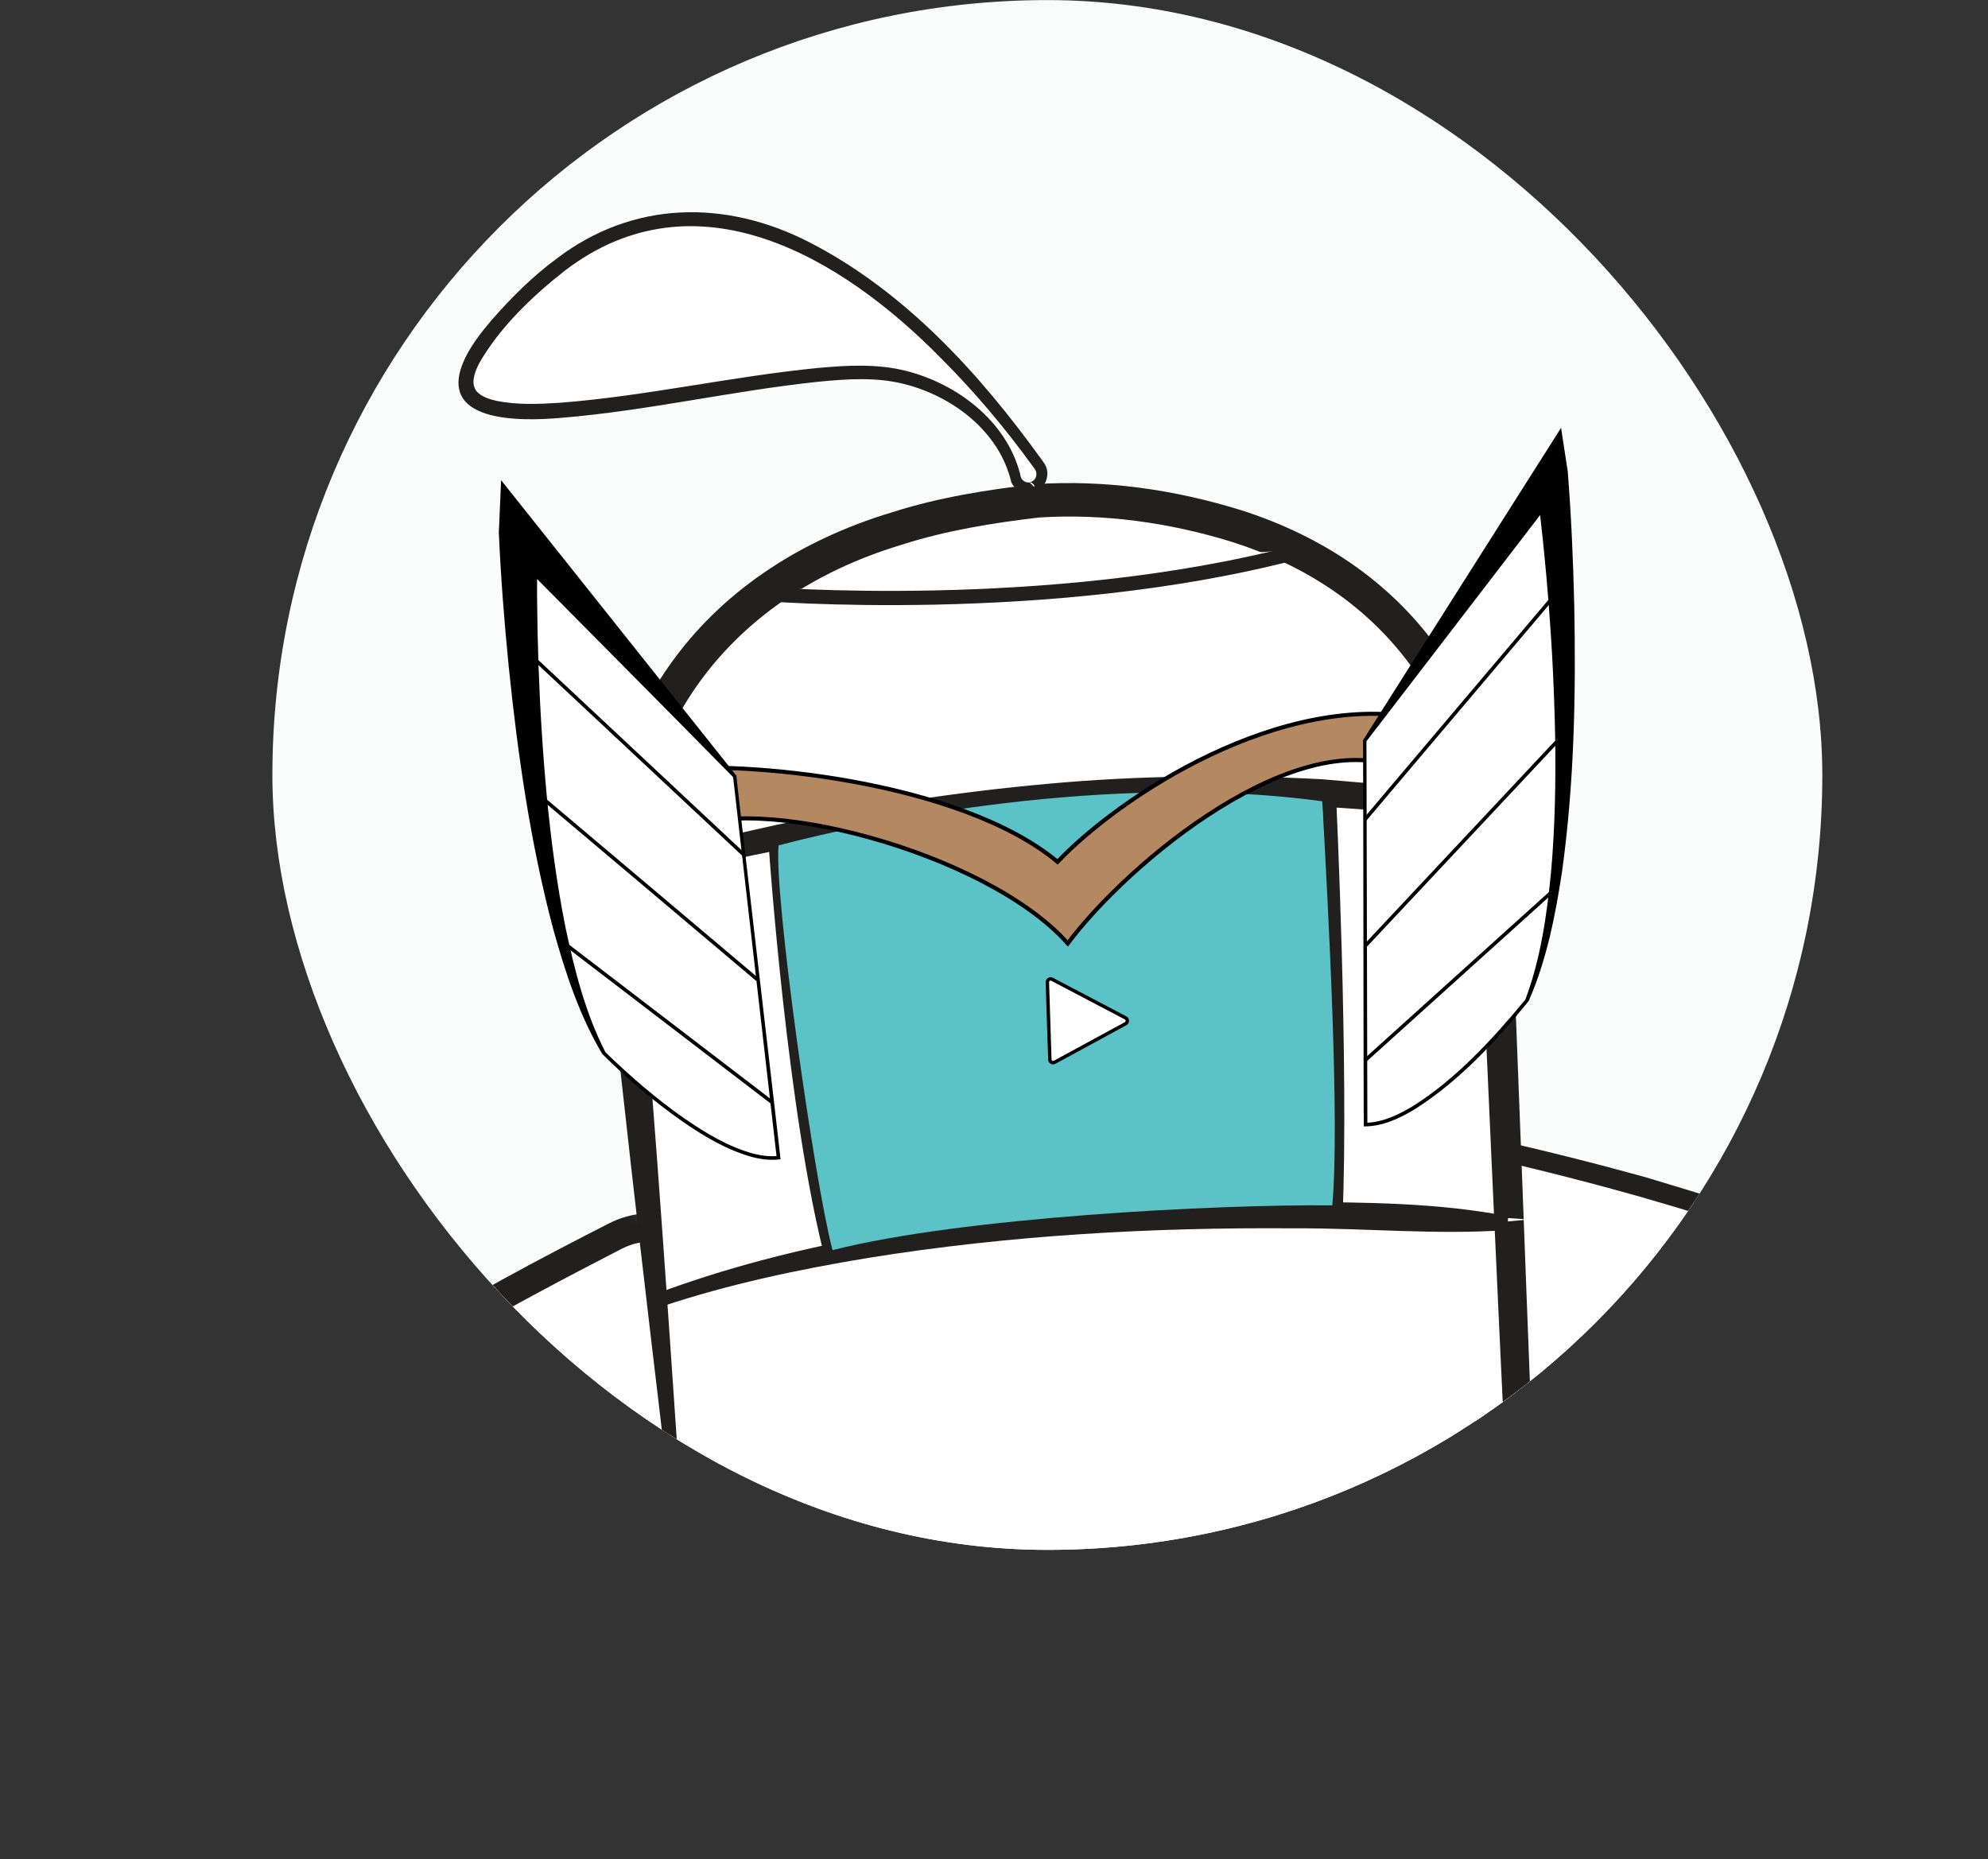<svg xmlns="http://www.w3.org/2000/svg" fill="none" viewBox="-13.34 0.45 97.48 91.18">
<rect x="-13.34" y="0.45" width="97.48" height="91.18" fill="#333333" stroke="none"/>
<g clip-path="url(#clip0_1260_836)">
<rect x="0.016" y="0.454" width="76" height="76" rx="38" fill="#FAFBFB"/>
<path d="M53.874 62.494C52.225 59.359 54.971 55.704 58.397 56.46C67.885 58.566 82.018 62.425 83.288 66.996C83.288 66.996 85.682 73.371 79.286 80.349C76.992 82.847 73.304 83.641 70.424 82.233C68.163 81.126 65.642 79.023 62.396 75.197C59.15 71.371 56.253 67.031 53.872 62.499L53.87 62.495L53.874 62.494Z" fill="white"/>
<path d="M53.462 62.597C52.67 61.104 52.833 59.162 53.848 57.797C54.847 56.368 56.707 55.609 58.391 55.981C61.434 56.631 64.421 57.367 67.406 58.197C71.72 59.512 82.2 62.404 83.686 66.841C85.242 72.218 82.579 77.947 78.59 81.499C76.854 82.848 74.6 83.519 72.434 83.202C69.257 82.687 66.721 80.219 64.507 78.06C60.187 73.593 56.139 67.792 53.459 62.598L53.462 62.597ZM54.283 62.393C56.66 66.98 60.817 73.309 65.004 77.563C68.74 81.397 73.009 84.686 78.136 80.909C81.498 77.859 83.811 73.203 83.208 68.597C83.019 66.355 81.735 65.202 79.923 64.077C75.98 61.739 71.519 60.432 67.132 59.151C64.184 58.315 61.182 57.57 58.201 56.911C56.845 56.601 55.379 57.185 54.559 58.327C53.662 59.513 53.614 61.095 54.282 62.389L54.283 62.393Z" fill="#221F1F"/>
<mask id="mask0_1260_836" style="mask-type:luminance" maskUnits="userSpaceOnUse" x="-14" y="51" width="40" height="41">
<path d="M10.45 51.419L-13.34 76.361L2.136 91.629L25.925 66.688L10.45 51.419Z" fill="white"/>
</mask>
<g mask="url(#mask0_1260_836)">
<path d="M22.544 65.783C23.426 62.332 19.919 59.497 16.762 61.097C8.025 65.545 -4.821 72.872 -5.006 77.613C-5.006 77.613 -5.868 84.385 1.949 89.507C4.751 91.341 8.516 91.169 10.993 89.076C12.934 87.428 14.902 84.754 17.176 80.23C19.451 75.707 21.272 70.774 22.541 65.784L22.544 65.783Z" fill="white"/>
<path d="M21.939 65.793C22.267 64.412 21.906 62.977 20.785 62.09C19.777 61.255 18.32 61.08 17.145 61.689C14.417 63.092 11.663 64.56 8.98 66.088C5.006 68.41 0.984 70.798 -2.33 74.013C-3.834 75.546 -4.809 76.931 -4.501 79.134C-4.066 83.74 -0.776 87.673 3.188 89.764C5.45 90.776 8.255 90.632 10.32 89.169C12.369 87.602 13.858 85.408 15.161 83.172C18.176 78.084 20.845 70.389 21.943 65.795L21.939 65.793ZM23.138 65.774C21.547 72.236 16.502 85.314 10.702 89.727C8.426 91.314 5.385 91.533 2.886 90.44C0.031 88.988 -2.384 86.693 -3.979 83.878C-4.877 82.21 -5.465 80.336 -5.53 78.419C-5.616 77.316 -5.283 76.102 -4.647 75.159C-0.935 69.593 10.464 63.522 16.554 60.428C20.048 58.683 24.113 61.967 23.132 65.775L23.138 65.774Z" fill="#221F1F"/>
</g>
<path d="M20.057 76.823L17.23 46.659C17.21 46.459 17.187 46.259 17.16 46.059C16.884 43.953 15.4 27.188 37.685 24.99C37.685 24.99 58.467 23.329 59.91 42.711L61.214 73.52C61.324 74.951 61.144 76.328 60.724 77.617C60.014 79.791 58.627 81.636 56.887 83.172C55.993 83.959 55.02 84.638 54 85.234C50.803 87.107 47.189 88.172 43.492 88.467L40.292 88.721C37.785 88.921 35.262 88.758 32.815 88.206C31.161 87.832 29.625 87.432 28.171 86.805C25.091 85.479 22.574 83.525 21.181 80.785C20.567 79.581 20.174 78.248 20.064 76.82H20.057V76.823Z" fill="white"/>
<path d="M19.896 77.118C18.72 67.296 17.33 55.752 16.349 45.974C15.386 35.904 21.04 28.385 30.41 25.57C32.697 24.838 35.094 24.461 37.461 24.19C40.855 23.973 44.231 24.454 47.482 25.458C55.669 28.056 60.299 34.487 60.699 43.145C61.053 51.343 61.486 63.478 61.813 71.709C61.899 73.645 62.059 75.738 61.409 77.614C59.523 83.416 53.769 86.757 48.275 88.243C45.615 89.002 42.555 89.077 39.815 89.291C33.647 89.569 25.47 87.707 21.683 82.348C20.556 80.741 19.866 78.818 19.736 76.85L20.216 77.129C20.136 77.18 19.98 77.176 19.9 77.125L19.896 77.118ZM20.22 76.525C20.146 76.471 19.993 76.467 19.916 76.515L20.396 76.793C21.14 84.855 30.134 87.921 36.994 88.26C38.598 88.416 40.918 88.093 42.538 87.992C49.275 87.602 57.889 84.258 60.166 77.22C60.749 75.49 60.556 73.591 60.466 71.79C60.073 63.549 59.526 51.448 59.163 43.237C58.773 35.24 54.582 29.386 46.995 27.002C43.985 26.076 40.745 25.625 37.601 25.828C35.347 26.096 33.034 26.466 30.884 27.161C22.193 29.762 16.99 36.806 17.966 46.133C18.83 55.562 19.563 67.008 20.216 76.525H20.22Z" fill="#221F1F"/>
<path d="M37.136 24.368C37.652 24.325 37.923 23.729 37.624 23.305C34.774 19.263 23.16 4.452 12.575 14.762C1.789 25.266 22.36 18.399 29.404 18.722C31.574 18.823 33.645 19.745 35.107 21.38C35.735 22.085 36.253 22.912 36.441 23.84C36.509 24.171 36.808 24.397 37.139 24.373V24.368H37.136Z" fill="white"/>
<path d="M36.876 24.378C36.889 24.32 36.949 24.19 37.058 24.137C37.155 24.087 37.196 24.1 37.272 24.058C37.506 23.928 37.551 23.61 37.368 23.411L37.29 23.302C35.933 21.426 34.432 19.647 32.799 18.014C27.89 13.018 20.77 8.828 14.359 13.72C12.765 14.969 11.134 16.53 10.133 18.306C9.92 18.759 9.724 19.268 10.047 19.66C10.3 19.915 10.644 20.026 11.035 20.114C12.043 20.312 13.085 20.267 14.117 20.201C18.337 19.875 22.537 18.908 26.773 18.494C28.211 18.362 29.696 18.279 31.116 18.645C33.578 19.273 35.99 21.078 36.673 23.66L36.701 23.795C36.738 23.986 36.925 24.124 37.116 24.11C37.116 24.105 36.865 24.392 36.873 24.37L37.131 24.635C37.09 24.635 37.011 24.622 36.951 24.558C36.889 24.497 36.873 24.421 36.873 24.381L36.876 24.378ZM37.397 24.357C37.397 24.317 37.381 24.24 37.321 24.18C37.259 24.119 37.183 24.103 37.144 24.103C37.144 24.108 37.41 24.365 37.402 24.373V24.627L37.16 24.638C36.785 24.67 36.402 24.447 36.248 24.095C35.664 21.595 33.341 19.859 30.97 19.276C29.641 18.942 28.242 19.029 26.841 19.165C22.594 19.605 18.454 20.588 14.174 20.941C12.176 21.116 7.906 21.208 9.485 17.972C9.836 17.275 10.3 16.697 10.774 16.138C11.743 15.035 12.77 14.007 13.947 13.14C17.701 10.272 22.253 10.225 26.361 12.337C31.025 14.741 34.675 18.743 37.73 22.981L37.809 23.093L37.848 23.148C38.231 23.668 37.926 24.487 37.298 24.611C37.285 24.617 37.332 24.601 37.353 24.58C37.415 24.532 37.433 24.41 37.402 24.357H37.397Z" fill="#221F1F"/>
<path d="M24.667 29.433C24.667 29.433 37.501 30.644 49.699 27.432L24.667 29.433Z" fill="white"/>
<path d="M23.919 29.565C23.919 29.565 38.057 30.742 50.254 27.53" stroke="#221F1F" stroke-width="0.697" stroke-miterlimit="10"/>
<path d="M16.999 43.457C16.999 43.457 38.237 36.705 59.465 40.191L16.999 43.457Z" fill="white"/>
<path d="M16.898 43.132C19.402 42.026 22.052 41.511 24.689 40.91C29.066 39.984 33.566 39.289 38.017 38.889C42.427 38.482 47.077 38.424 51.504 38.665C52.358 38.74 54.711 38.936 55.544 39.014C56.885 39.214 58.218 39.462 59.518 39.855L59.411 40.524C57.641 40.588 55.844 40.3 54.084 40.191C45.254 39.455 36.276 40.123 27.552 41.616C26.039 41.897 23.809 42.321 22.319 42.67C20.585 43.067 18.855 43.488 17.099 43.783L16.898 43.135V43.132Z" fill="#221F1F"/>
<path d="M19.002 64.193C22.792 62.799 37.39 58.56 61.625 60.252L19.002 64.193Z" fill="white"/>
<path d="M18.89 63.874C25.51 61.405 32.564 60.361 39.565 59.764C43.071 59.503 46.588 59.37 50.102 59.394C53.612 59.411 57.139 59.425 60.613 60.093L60.566 60.771C57.062 61.019 53.592 60.666 50.095 60.686C43.131 60.632 36.148 61.025 29.267 62.131C25.834 62.694 22.413 63.42 19.116 64.515L18.89 63.878V63.874Z" fill="#221F1F"/>
<path d="M52.139 60.239C52.456 52.703 51.829 39.618 51.829 39.618C51.829 39.618 34.041 38.238 24.714 42.084C24.714 42.084 25.617 55.155 27.504 62.277" stroke="#221F1F" stroke-width="0.697" stroke-miterlimit="10"/>
<path d="M24.836 41.907C24.603 44.346 26.6 58.448 27.483 61.755C33.827 60.14 46.321 59.503 51.988 59.56C52.361 55.423 51.782 44.912 51.508 39.957L51.495 39.743C40.977 38.316 29.43 40.693 24.836 41.907Z" fill="#5BC2C7"/>
<path d="M38.139 52.408L38.016 48.62C38.016 48.498 38.139 48.416 38.246 48.471L41.853 50.367C41.966 50.424 41.966 50.59 41.853 50.651L38.369 52.544C38.266 52.598 38.142 52.527 38.136 52.408H38.139Z" fill="white" stroke="black" stroke-width="0.167"/>
<g clip-path="url(#clip1_1260_836)">
<path d="M38.516 42.714C33.716 38.714 23.016 37.714 19.016 38.214L20.016 41.214C23.516 39.214 35.016 42.214 39.016 46.714C42.016 42.714 50.316 35.815 55.516 38.215L56.516 35.714C49.516 34.214 41.516 39.548 38.516 42.714Z" fill="#B48961" stroke="black" stroke-width="0.2"/>
<path d="M53.576 36.778L62.737 23.666C62.737 23.666 64.775 41.755 61.533 49.508C61.533 49.508 56.786 55.59 53.62 55.599L53.578 36.778L53.576 36.778Z" fill="white"/>
<path d="M53.494 36.751C54.072 35.828 62.977 21.8 63.205 21.431L63.534 23.576C63.706 25.773 63.801 27.946 63.852 30.131C63.937 34.496 63.853 38.878 63.251 43.207C62.922 45.363 62.5 47.536 61.615 49.542C59.998 51.529 58.222 53.45 56.048 54.836C55.288 55.294 54.444 55.698 53.534 55.688C53.518 55.645 53.509 36.814 53.496 36.753L53.494 36.751ZM53.663 36.803L53.708 55.597L53.62 55.509C54.459 55.495 55.248 55.111 55.956 54.683C58.079 53.351 59.924 51.322 61.452 49.472C62.215 47.449 62.513 45.287 62.721 43.145C62.907 40.993 62.95 38.83 62.917 36.668C62.84 32.357 62.497 28.02 61.941 23.755L63.394 24.124L53.661 36.803L53.663 36.803Z" fill="black"/>
<path d="M63.184 29.297L53.586 40.642" stroke="black" stroke-width="0.176" stroke-miterlimit="10"/>
<path d="M63.405 36.381L53.634 46.802" stroke="black" stroke-width="0.176" stroke-miterlimit="10"/>
<path d="M62.871 44.08L53.612 52.436" stroke="black" stroke-width="0.176" stroke-miterlimit="10"/>
<path d="M22.687 38.523L12.066 26.564C12.066 26.564 12.145 44.767 16.266 52.091C16.266 52.091 21.687 57.58 24.833 57.221L22.687 38.523Z" fill="white"/>
<path d="M22.608 38.559C18.808 34.698 15.05 30.918 11.359 27.193L13.014 26.56C12.934 30.855 13.073 35.205 13.471 39.491C13.677 41.641 13.96 43.785 14.383 45.901C14.826 48.008 15.361 50.123 16.344 52.048C17.467 53.14 18.861 54.359 20.224 55.301C21.265 56.016 22.367 56.687 23.591 57.021C23.997 57.124 24.415 57.178 24.824 57.135L24.747 57.233L22.608 38.561L22.608 38.559ZM22.769 38.488C22.758 38.6 24.939 57.206 24.932 57.3C24.466 57.362 23.995 57.307 23.549 57.19C22.301 56.851 21.179 56.171 20.124 55.446C18.72 54.458 17.407 53.346 16.191 52.134C15.068 50.251 14.383 48.142 13.795 46.041C12.669 41.813 12.05 37.47 11.603 33.123C11.388 30.945 11.217 28.778 11.12 26.57C11.12 26.57 11.232 24.001 11.232 23.999C11.849 24.769 21.821 37.303 22.768 38.488L22.769 38.488Z" fill="black"/>
<path d="M12.278 32.21L23.13 42.363" stroke="black" stroke-width="0.176" stroke-miterlimit="10"/>
<path d="M12.88 39.27L23.796 48.485" stroke="black" stroke-width="0.176" stroke-miterlimit="10"/>
<path d="M24.524 54.511L14.255 46.65" stroke="black" stroke-width="0.176" stroke-miterlimit="10"/>
</g>
</g>
<defs>
<clipPath id="clip0_1260_836">
<rect x="0.016" y="0.454" width="76" height="76" rx="38" fill="white"/>
</clipPath>
<clipPath id="clip1_1260_836">
<rect width="52.529" height="37.786" fill="white" transform="translate(10.961 24.014) rotate(-3.337)"/>
</clipPath>
</defs>
</svg>